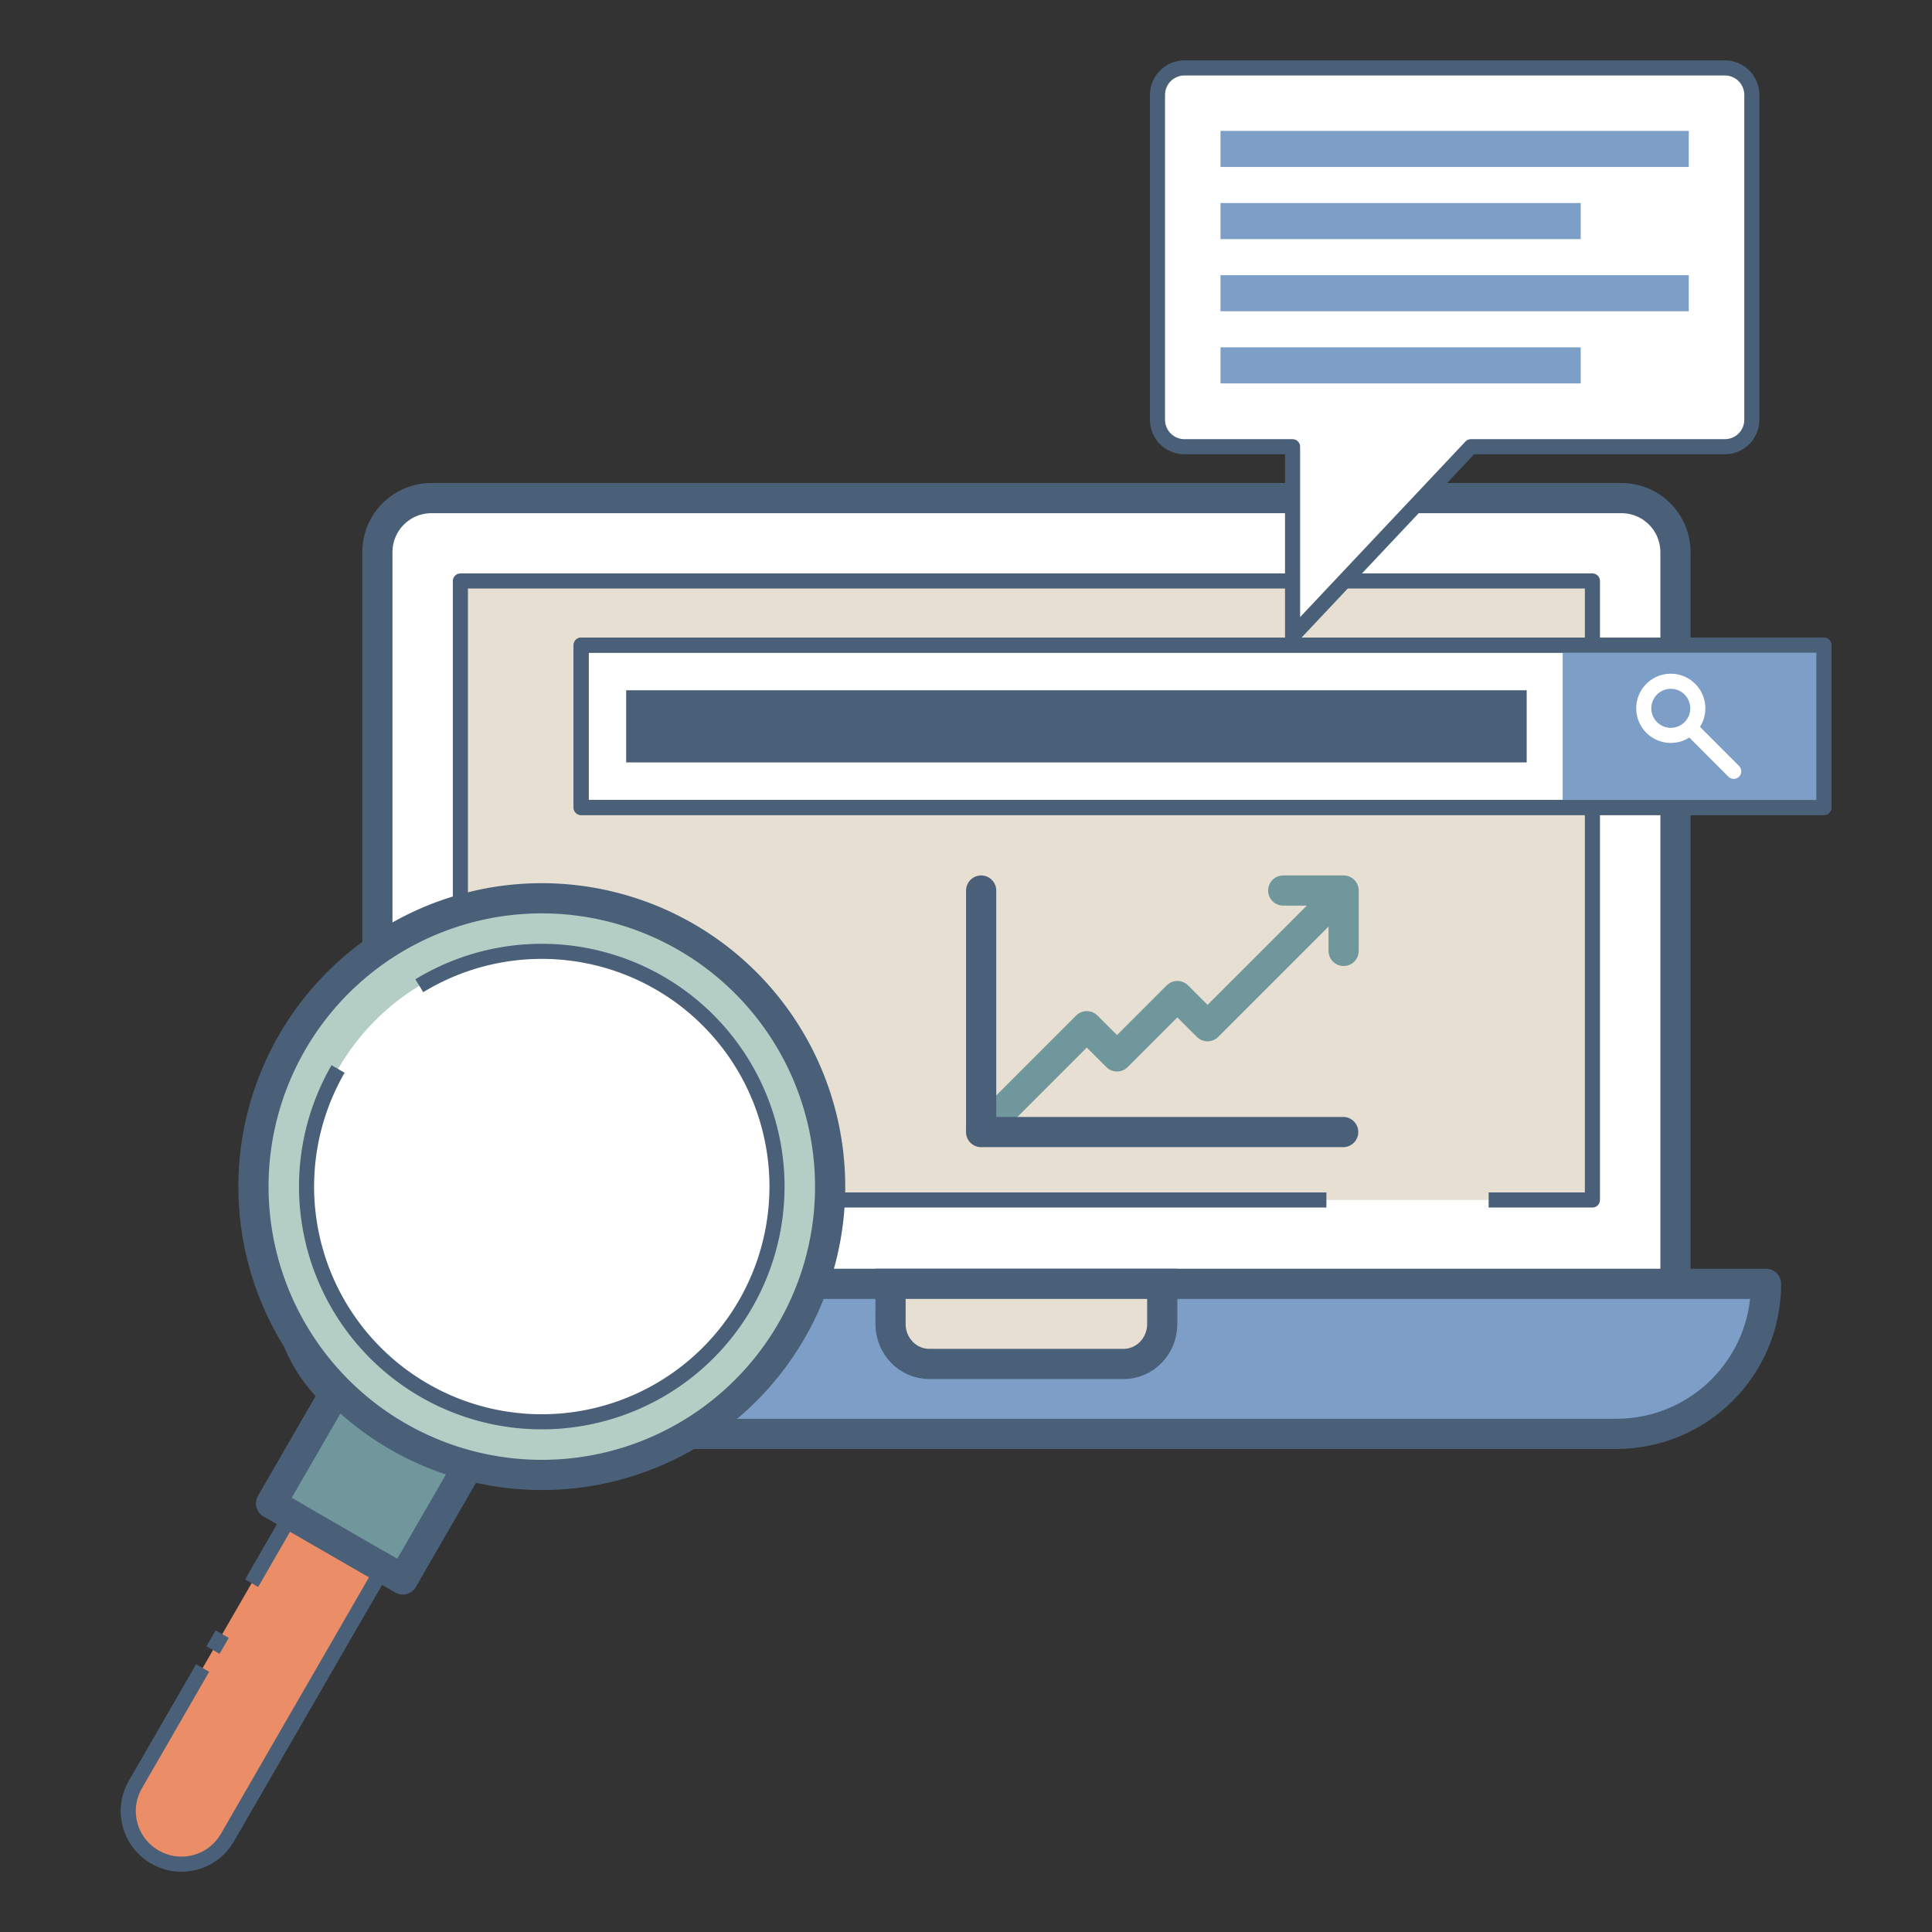 <svg xmlns="http://www.w3.org/2000/svg" width="64" height="64" viewBox="0 0 64 64"><rect x="0" y="0" width="64" height="64" fill="#333333" stroke="none"/><g transform="translate(0 -988.362)"><path fill="#fff" fill-rule="evenodd" stroke="#496078" d="m 12.501,1033.186 0,-26.528 c 0,-0.995 0.799,-1.796 1.792,-1.796 l 39.417,0 c 0.993,0 1.792,0.801 1.792,1.796 l 0,26.528 z"/><path fill="#7d9ec7" stroke="#496078" stroke-linejoin="round" d="m 58.502,1030.891 c 0,2.755 -2.218,4.971 -4.973,4.971 l -39.054,0 c -2.755,0 -4.973,-2.217 -4.973,-4.971 z"/><path fill="#e6dfd2" stroke="#496078" d="m 29.501,1030.891 9,0 c 0,0 0,0.592 0,1.327 0,0.735 -0.573,1.327 -1.286,1.327 l -6.429,0 c -0.712,0 -1.286,-0.592 -1.286,-1.327 z"/><path fill="#e6dfd2" stroke="#496078" stroke-linejoin="round" stroke-width=".5" d="m 43.939,1028.113 -19.313,0 -9.375,0 0,-20.505 37.5,0 0,20.505 -3.437,0"/><path fill="#eb8e68" d="m 9.891,1038.113 -1.556,2.695 -0.974,1.687 -0.826,1.431 -0.701,1.215 -1.347,2.333 c -0.487,0.844 -0.2,1.916 0.644,2.404 0.844,0.487 1.916,0.2 2.404,-0.644 l 5.404,-9.36"/><path fill="#70979c" stroke="#496078" stroke-linejoin="round" d="m -531.919,888.99 5.038,0 0,5.61 -5.038,0 z" transform="matrix(-.866 -.5 -.5 .866 0 0)"/><path fill="#b4cec5" stroke="#496078" stroke-linejoin="round" d="m -519.849,881.027 a 9.552,9.551 0 0 1 -9.552,9.551 9.552,9.551 0 0 1 -9.552,-9.551 9.552,9.551 0 0 1 9.552,-9.551 9.552,9.551 0 0 1 9.552,9.551 z" transform="matrix(-.866 -.5 -.5 .866 0 0)"/><path fill="#fff" d="m -521.608,881.027 a 7.792,7.792 0 0 1 -7.792,7.792 7.792,7.792 0 0 1 -7.792,-7.792 7.792,7.792 0 0 1 7.792,-7.792 7.792,7.792 0 0 1 7.792,7.792 z" transform="matrix(-.866 -.5 -.5 .866 0 0)"/><path fill="none" stroke="#496078" stroke-linejoin="round" stroke-width=".5" d="m -521.608,881.027 a 7.792,7.792 0 0 1 -6.821,7.731 7.792,7.792 0 0 1 -8.521,-5.805 7.792,7.792 0 0 1 4.698,-9.178 7.792,7.792 0 0 1 9.692,3.518" transform="matrix(-.866 -.5 -.5 .866 0 0)"/><path fill="none" stroke="#496078" stroke-linejoin="round" stroke-width=".5" d="m 9.891,1038.113 -1.556,2.695 m -0.974,1.687 -0.305,0.527 m -0.344,0.595 -0.178,0.309 -0.701,1.215 -1.347,2.333 c -0.487,0.844 -0.2,1.916 0.644,2.404 0.844,0.487 1.916,0.2 2.404,-0.644 l 5.404,-9.36"/><path fill="#fff" stroke="#496078" stroke-linejoin="round" stroke-width=".5" d="m 19.251,1009.734 41.167,0 0,5.378 -41.167,0 z"/><path fill="#7d9ec7" d="m 51.767,1009.734 8.651,0 0,5.378 -8.651,0 z"/><path fill="none" stroke="#496078" stroke-linejoin="round" stroke-width=".5" d="m 19.251,1009.734 41.167,0 0,5.378 -41.167,0 z"/><path fill="none" stroke="#fff" stroke-linejoin="round" stroke-width=".5" d="m 56.242,1011.826 a 0.895,0.896 0 0 1 -0.895,0.896 0.895,0.896 0 0 1 -0.895,-0.896 0.895,0.896 0 0 1 0.895,-0.896 0.895,0.896 0 0 1 0.895,0.896 z"/><path fill="none" stroke="#fff" stroke-linecap="round" stroke-linejoin="round" stroke-width=".5" d="m 56,1012.479 1.432,1.435"/><path fill="#496078" d="m 20.743,1011.228 29.831,0 0,2.39 -29.831,0 z"/><path fill="#fff" stroke="#496078" stroke-linecap="round" stroke-linejoin="round" stroke-width=".5" d="m 39.238,990.612 c -0.496,0 -0.895,0.4 -0.895,0.896 l 0,10.756 c 0,0.497 0.399,0.896 0.895,0.896 l 3.58,0 0,6.274 5.908,-6.274 8.411,0 c 0.496,0 0.895,-0.4 0.895,-0.896 l 0,-10.756 c 0,-0.497 -0.399,-0.896 -0.895,-0.896 l -17.899,0 z"/><path fill="#7d9ec7" d="M40.431 992.698l15.512 0 0 1.195-15.512 0zM40.431 995.088l11.932 0 0 1.195-11.932 0zM40.431 997.478l15.512 0 0 1.195-15.512 0zM40.431 999.868l11.932 0 0 1.195-11.932 0z"/><path fill="none" stroke="#70979c" stroke-linecap="round" stroke-linejoin="round" d="m 32.502,1025.857 3.5,-3.5 1,1 2,-2 1,1 4,-4"/><path fill="none" stroke="#70979c" stroke-linecap="round" stroke-linejoin="round" d="m 42.509,1017.862 2,0 0,2"/><path fill="none" stroke="#496078" stroke-linecap="round" stroke-linejoin="round" d="m 32.502,1017.862 0,8 3.993,0 8,0"/></g></svg>